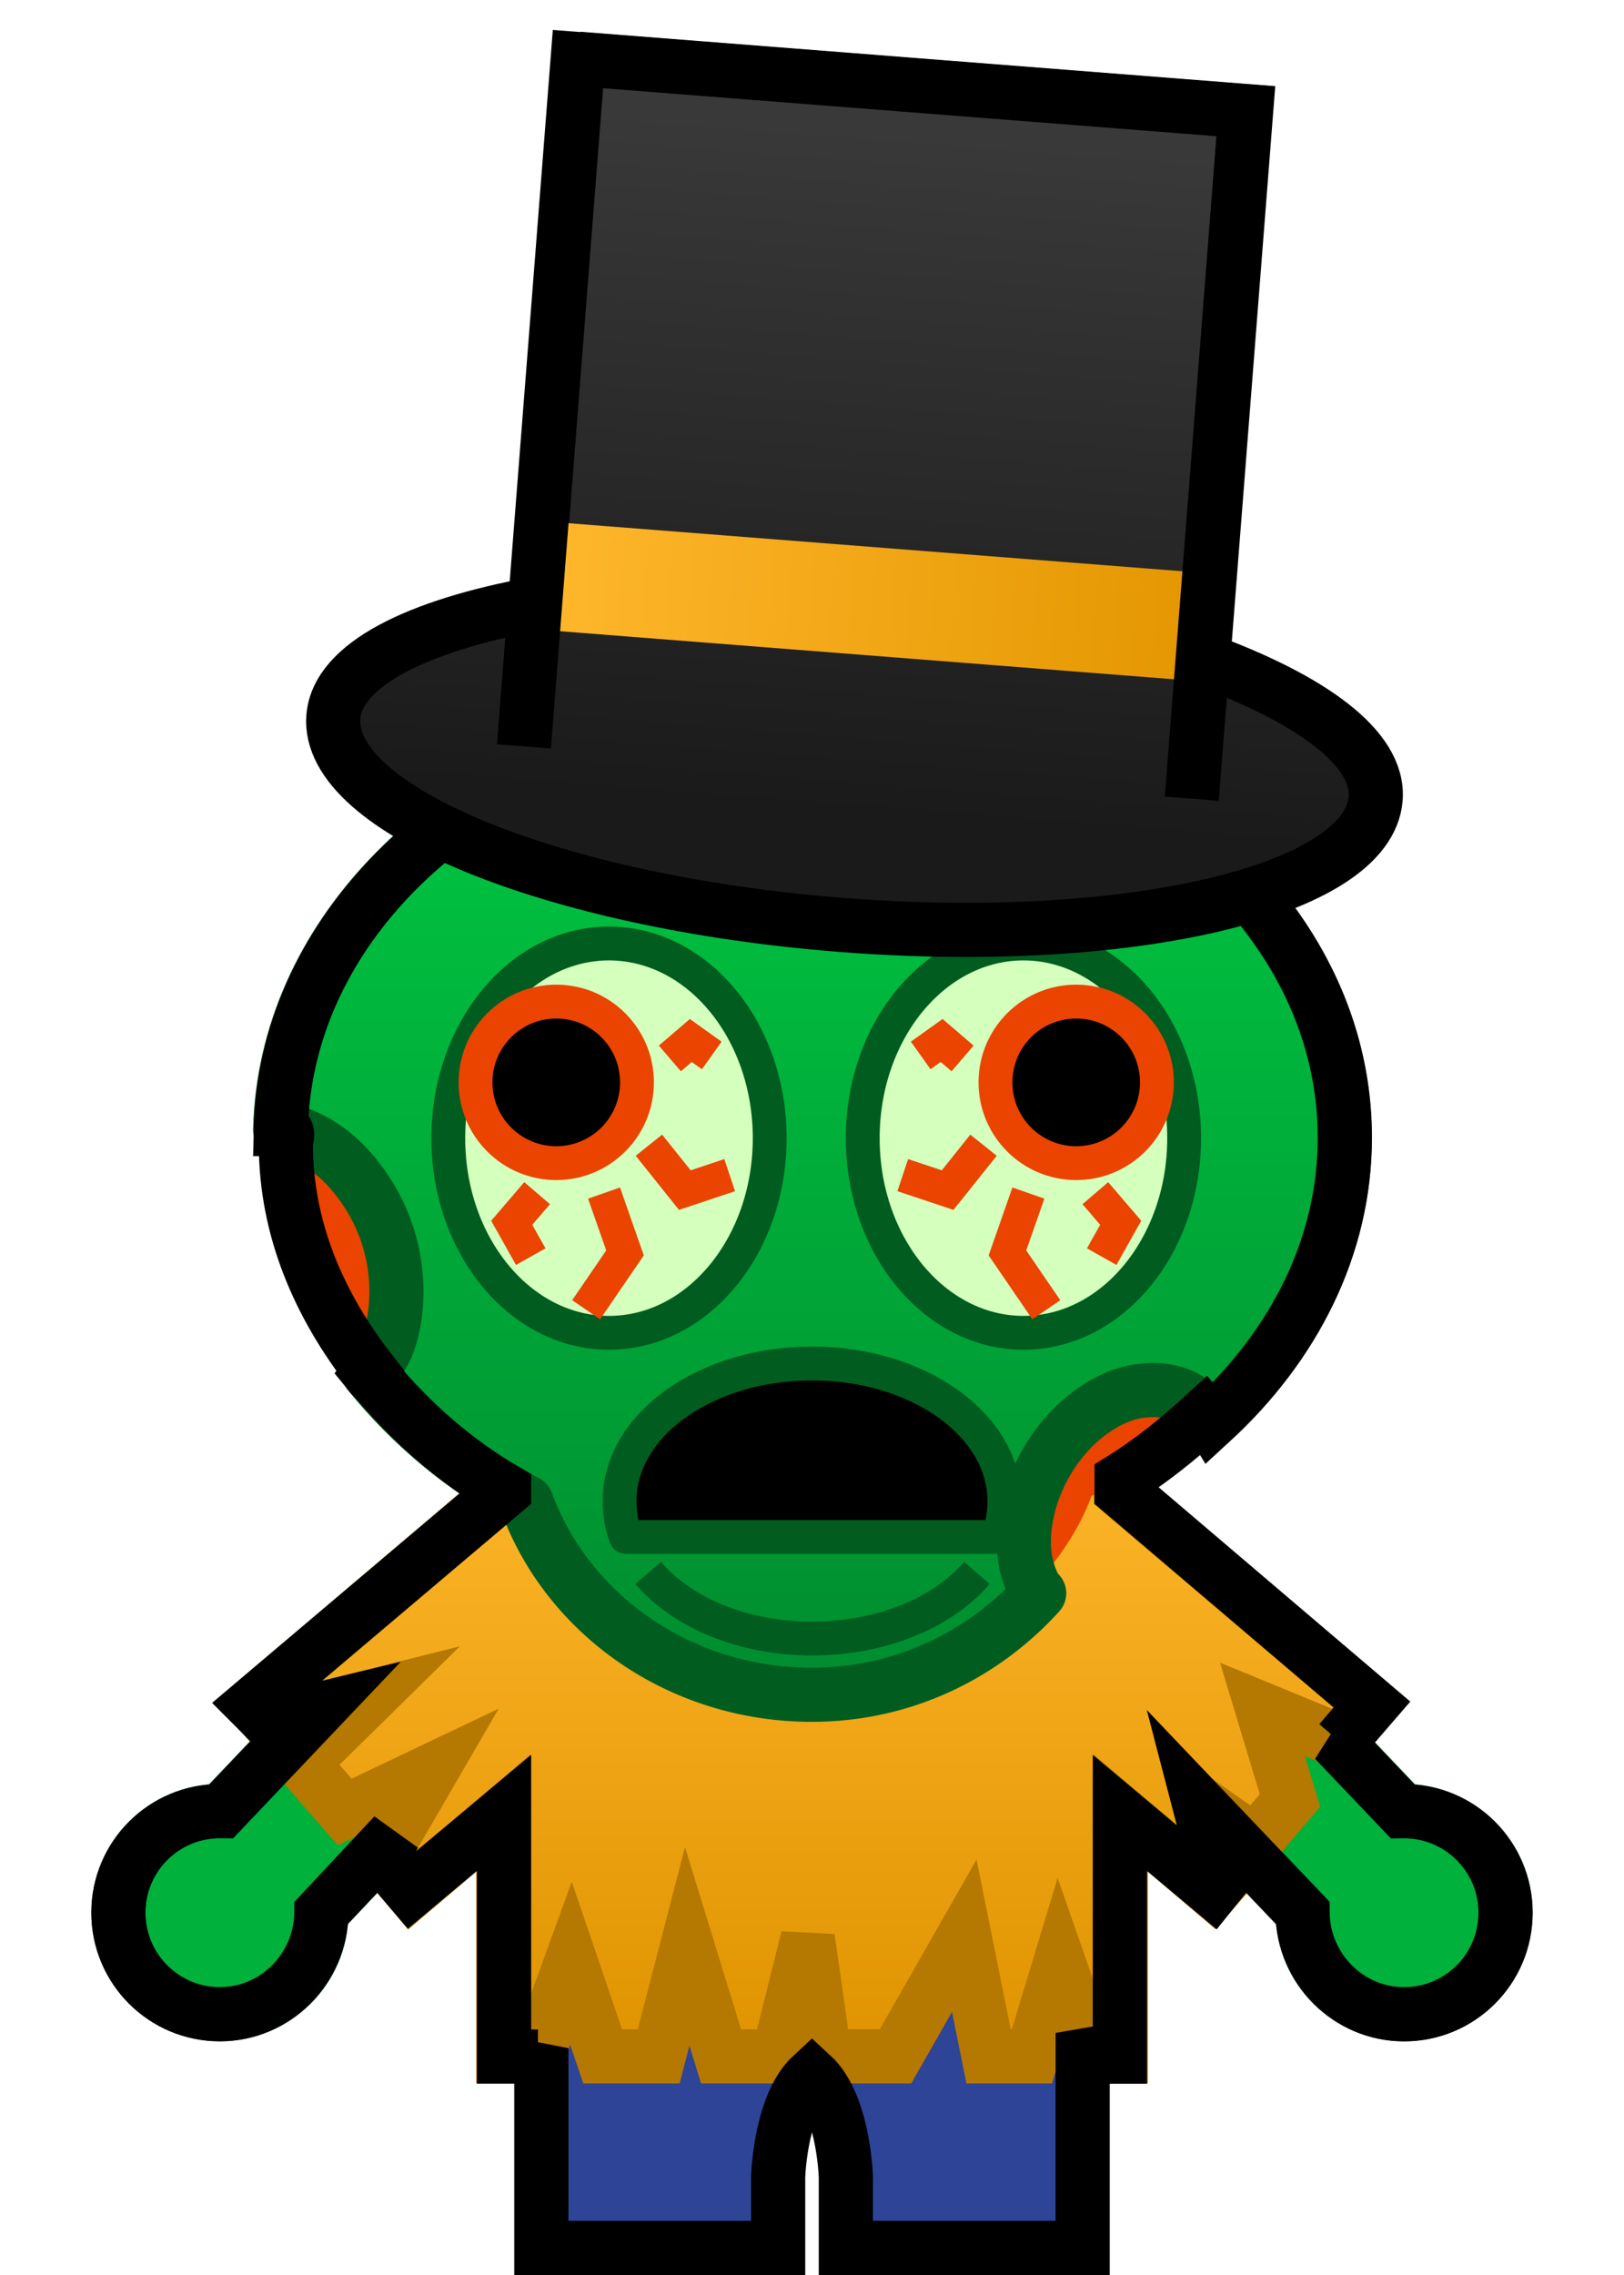 <?xml version="1.0" encoding="UTF-8" standalone="no"?>
<!-- Created with Inkscape (http://www.inkscape.org/) -->

<svg
   xmlns:dc="http://purl.org/dc/elements/1.1/"
   xmlns:cc="http://creativecommons.org/ns#"
   xmlns:rdf="http://www.w3.org/1999/02/22-rdf-syntax-ns#"
   xmlns:svg="http://www.w3.org/2000/svg"
   xmlns="http://www.w3.org/2000/svg"
   xmlns:xlink="http://www.w3.org/1999/xlink"
   xmlns:sodipodi="http://sodipodi.sourceforge.net/DTD/sodipodi-0.dtd"
   xmlns:inkscape="http://www.inkscape.org/namespaces/inkscape"
   width="30"
   height="42"
   id="svg2"
   version="1.1"
   inkscape:version="0.48.4 r9939"
   sodipodi:docname="zombie with tophat.svg"
   inkscape:export-filename="/run/media/ben/Yard/Sometile Grid/zombie with tophat.png"
   inkscape:export-xdpi="90"
   inkscape:export-ydpi="90">
  <defs
     id="defs4">
    <linearGradient
       id="linearGradient6231">
      <stop
         style="stop-color:#ffb72c;stop-opacity:1;"
         offset="0"
         id="stop6233" />
      <stop
         style="stop-color:#e39600;stop-opacity:1;"
         offset="1"
         id="stop6235" />
    </linearGradient>
    <linearGradient
       inkscape:collect="always"
       id="linearGradient6218">
      <stop
         style="stop-color:#1a1a1a;stop-opacity:1"
         offset="0"
         id="stop6220" />
      <stop
         style="stop-color:#393939;stop-opacity:1"
         offset="1"
         id="stop6222" />
    </linearGradient>
    <linearGradient
       inkscape:collect="always"
       id="linearGradient3928">
      <stop
         style="stop-color:#00c742;stop-opacity:1"
         offset="0"
         id="stop3930" />
      <stop
         style="stop-color:#008c2f;stop-opacity:1"
         offset="1"
         id="stop3932" />
    </linearGradient>
    <linearGradient
       id="linearGradient3920">
      <stop
         style="stop-color:#ffb72c;stop-opacity:1"
         offset="0"
         id="stop3922" />
      <stop
         style="stop-color:#df9300;stop-opacity:1"
         offset="1"
         id="stop3924" />
    </linearGradient>
    <linearGradient
       inkscape:collect="always"
       xlink:href="#linearGradient3920"
       id="linearGradient3926"
       x1="20.3"
       y1="23.267"
       x2="20.3"
       y2="42.185"
       gradientUnits="userSpaceOnUse"
       gradientTransform="matrix(0.625,0,0,0.625,0,18.137)" />
    <linearGradient
       inkscape:collect="always"
       xlink:href="#linearGradient3928"
       id="linearGradient3934"
       x1="23.514"
       y1="3.014"
       x2="23.514"
       y2="31.505"
       gradientUnits="userSpaceOnUse"
       gradientTransform="matrix(0.625,0,0,0.625,0,1022.499)" />
    <linearGradient
       inkscape:collect="always"
       xlink:href="#linearGradient3928"
       id="linearGradient5531"
       gradientUnits="userSpaceOnUse"
       gradientTransform="matrix(0.625,0,0,0.625,0,1021.999)"
       x1="23.514"
       y1="3.014"
       x2="23.514"
       y2="31.505" />
    <linearGradient
       inkscape:collect="always"
       xlink:href="#linearGradient3920"
       id="linearGradient5533"
       gradientUnits="userSpaceOnUse"
       gradientTransform="matrix(0.625,0,0,0.625,0,17.637)"
       x1="20.3"
       y1="23.267"
       x2="20.3"
       y2="42.185" />
    <linearGradient
       inkscape:collect="always"
       xlink:href="#linearGradient6218"
       id="linearGradient6224"
       x1="15.127"
       y1="-2.439"
       x2="15.127"
       y2="-15.108"
       gradientUnits="userSpaceOnUse" />
    <linearGradient
       inkscape:collect="always"
       xlink:href="#linearGradient6231"
       id="linearGradient6237"
       x1="11.5"
       y1="-6.406"
       x2="23.875"
       y2="-6.406"
       gradientUnits="userSpaceOnUse" />
    <linearGradient
       inkscape:collect="always"
       xlink:href="#linearGradient6218"
       id="linearGradient6244"
       gradientUnits="userSpaceOnUse"
       x1="15.127"
       y1="-2.439"
       x2="15.127"
       y2="-15.108" />
    <linearGradient
       inkscape:collect="always"
       xlink:href="#linearGradient6231"
       id="linearGradient6246"
       gradientUnits="userSpaceOnUse"
       x1="11.5"
       y1="-6.406"
       x2="23.875"
       y2="-6.406" />
  </defs>
  <sodipodi:namedview
     id="base"
     pagecolor="#ffffff"
     bordercolor="#666666"
     borderopacity="1.0"
     inkscape:pageopacity="0.0"
     inkscape:pageshadow="2"
     inkscape:zoom="2.8284271"
     inkscape:cx="29.69024"
     inkscape:cy="25.214818"
     inkscape:document-units="px"
     inkscape:current-layer="layer7"
     showgrid="false"
     borderlayer="true"
     inkscape:showpageshadow="false"
     showguides="false"
     inkscape:guide-bbox="true"
     inkscape:window-width="1366"
     inkscape:window-height="718"
     inkscape:window-x="0"
     inkscape:window-y="28"
     inkscape:window-maximized="1">
    <sodipodi:guide
       orientation="0,1"
       position="105,17"
       id="guide2985" />
    <sodipodi:guide
       orientation="1,0"
       position="24,61.5"
       id="guide2987" />
  </sodipodi:namedview>
  <g
     inkscape:groupmode="layer"
     id="layer2"
     inkscape:label="body"
     transform="translate(0,-6)"
     style="display:inline"
     sodipodi:insensitive="true">
    <path
       inkscape:connector-curvature="0"
       style="color:#000000;fill:#00b13b;fill-opacity:1;fill-rule:nonzero;stroke:#005d1f;stroke-width:1;stroke-miterlimit:4;stroke-opacity:1;stroke-dasharray:none;marker:none;visibility:visible;display:inline;overflow:visible;enable-background:accumulate"
       d="m 6.777,36.602 -2.695,2.832 c -0.007,-7.1e-5 -0.013,0 -0.02,0 -1.036,0 -1.875,0.839 -1.875,1.875 0,1.036 0.839,1.875 1.875,1.875 1.029,0 1.864,-0.829 1.875,-1.855 7.1e-5,-0.007 0,-0.013 0,-0.02 L 8.691,38.418 6.777,36.602 z"
       id="rect3827" />
    <path
       inkscape:connector-curvature="0"
       id="path3838"
       d="m 23.223,36.602 2.695,2.832 c 0.007,-7.1e-5 0.013,0 0.02,0 1.036,0 1.875,0.839 1.875,1.875 0,1.036 -0.839,1.875 -1.875,1.875 -1.029,0 -1.864,-0.829 -1.875,-1.855 -7.1e-5,-0.007 0,-0.013 0,-0.02 l -2.754,-2.891 1.914,-1.816 z"
       style="color:#000000;fill:#00b13b;fill-opacity:1;fill-rule:nonzero;stroke:#005d1f;stroke-width:1;stroke-miterlimit:4;stroke-opacity:1;stroke-dasharray:none;marker:none;visibility:visible;display:inline;overflow:visible;enable-background:accumulate" />
    <path
       style="color:#000000;fill:#2d4497;fill-opacity:1;fill-rule:nonzero;stroke:none;stroke-width:1;marker:none;visibility:visible;display:inline;overflow:visible;enable-background:accumulate"
       d="m 10,40.469 0,7.031 4.375,0 0,-1.25 c 0,0 -3.66e-4,-0.048 0,-0.059 0.006,-0.153 0.068,-1.362 0.625,-1.875 0.557,0.513 0.619,1.722 0.625,1.875 3.66e-4,0.01 0,0.059 0,0.059 l 0,1.25 4.375,0 0,-7.031 z"
       id="rect3847"
       inkscape:connector-curvature="0"
       sodipodi:nodetypes="cccccccccccc" />
    <path
       style="color:#000000;fill:url(#linearGradient5533);fill-opacity:1;stroke:#b57800;stroke-width:1;stroke-linejoin:miter;stroke-miterlimit:4;stroke-opacity:1;stroke-dasharray:none;marker:none;visibility:visible;display:inline;overflow:visible;enable-background:accumulate"
       d="m 9.297,32.324 0,1.211 -4.629,3.926 0.293,0.332 1.875,-0.469 -1.25,1.23 0.781,0.898 1.602,-0.762 -0.918,1.582 0.547,0.645 1.699,-1.445 0,4.492 0.625,0 0.625,-1.719 0.586,1.719 1.035,0 0.527,-2.031 0.625,2.031 1.055,0 0.547,-2.188 0.312,2.188 1.309,0 1.27,-2.227 0.449,2.227 0.801,0 0.508,-1.68 0.586,1.68 0.547,0 0,-4.492 1.699,1.445 0.137,-0.156 L 22.148,39.277 23.184,40 l 0.645,-0.762 -0.508,-1.68 1.426,0.586 0.586,-0.684 -4.629,-3.926 0,-1.211 -5.703,0 -5.703,0 z"
       id="rect3822"
       inkscape:connector-curvature="0" />
  </g>
  <g
     inkscape:label="head"
     inkscape:groupmode="layer"
     id="layer1"
     transform="translate(0,-1010.362)"
     style="display:inline"
     sodipodi:insensitive="true">
    <path
       style="color:#000000;fill:#eb4400;fill-opacity:1;stroke:none;stroke-width:1;marker:none;visibility:visible;display:inline;overflow:visible;enable-background:accumulate"
       d="m 6.944,1035.82 c 0.131,-0.171 0.273,-0.33 0.352,-0.547 0.103,-0.285 0.154,-0.604 0.156,-0.938 0.002,-0.334 -0.046,-0.685 -0.156,-1.035 -0.11,-0.35 -0.275,-0.665 -0.469,-0.938 -0.194,-0.272 -0.416,-0.51 -0.664,-0.684 -0.248,-0.174 -0.509,-0.297 -0.781,-0.352 -0.026,-0.01 -0.052,0.01 -0.078,0 -0.001,0.054 -0.02,0.103 -0.02,0.156 0,1.615 0.639,3.083 1.66,4.336 z"
       id="path3879"
       inkscape:connector-curvature="0" />
    <path
       style="color:#000000;fill:#eb4400;fill-opacity:1;stroke:none;stroke-width:1;marker:none;visibility:visible;display:inline;overflow:visible;enable-background:accumulate"
       d="m 12.031,1024.069 c 0.053,0.387 0.086,0.786 0.254,1.133 0.237,0.491 0.572,0.918 0.996,1.289 0.424,0.371 0.943,0.671 1.504,0.879 0.561,0.207 1.169,0.332 1.816,0.332 0.647,0 1.256,-0.124 1.816,-0.332 0.561,-0.207 1.08,-0.508 1.504,-0.879 0.384,-0.336 0.666,-0.736 0.898,-1.172 -1.648,-1.007 -3.674,-1.641 -5.898,-1.641 -1.014,0 -1.971,0.16 -2.891,0.391 z"
       id="path2989"
       inkscape:connector-curvature="0" />
    <path
       style="color:#000000;fill:#eb4400;fill-opacity:1;stroke:none;stroke-width:1;marker:none;visibility:visible;display:inline;overflow:visible;enable-background:accumulate"
       d="m 22.253,1036.498 c -0.109,-0.174 -0.252,-0.327 -0.43,-0.43 -0.198,-0.115 -0.414,-0.159 -0.645,-0.156 -0.23,0 -0.468,0.05 -0.703,0.156 -0.47,0.213 -0.929,0.617 -1.25,1.172 -0.321,0.554 -0.459,1.166 -0.41,1.68 0.025,0.257 0.102,0.483 0.215,0.684 0.014,0.024 0.043,0.035 0.059,0.059 0.451,-0.498 0.842,-1.047 1.074,-1.68 0.788,-0.406 1.475,-0.92 2.09,-1.484 z"
       id="path3889"
       inkscape:connector-curvature="0" />
    <path
       style="color:#000000;fill:url(#linearGradient5531);fill-opacity:1;stroke:#005d1f;stroke-width:1;stroke-linecap:butt;stroke-linejoin:round;stroke-miterlimit:4;stroke-opacity:1;stroke-dasharray:none;stroke-dashoffset:2.3;marker:none;visibility:visible;display:inline;overflow:visible;enable-background:accumulate"
       d="m 12.109,1023.796 c -3.949,0.992 -6.848,3.912 -6.934,7.422 0.026,0 0.052,-0.01 0.078,0 0.272,0.055 0.534,0.178 0.781,0.352 0.248,0.174 0.47,0.411 0.664,0.684 0.194,0.272 0.358,0.588 0.469,0.938 0.11,0.35 0.159,0.701 0.156,1.035 -0.002,0.334 -0.053,0.653 -0.156,0.938 -0.079,0.217 -0.221,0.376 -0.352,0.547 0.768,0.942 1.732,1.776 2.91,2.383 0.758,2.066 2.827,3.555 5.273,3.555 1.697,0 3.177,-0.746 4.199,-1.875 -0.015,-0.024 -0.045,-0.034 -0.059,-0.059 -0.113,-0.201 -0.19,-0.427 -0.215,-0.684 -0.049,-0.514 0.089,-1.125 0.41,-1.68 0.321,-0.554 0.78,-0.959 1.25,-1.172 0.235,-0.106 0.473,-0.154 0.703,-0.156 0.23,0 0.447,0.042 0.645,0.156 0.178,0.103 0.321,0.256 0.43,0.43 1.527,-1.401 2.48,-3.217 2.48,-5.234 0,-2.6 -1.565,-4.874 -3.945,-6.328 -0.233,0.436 -0.514,0.836 -0.898,1.172 -0.424,0.371 -0.943,0.671 -1.504,0.879 -0.561,0.207 -1.169,0.332 -1.816,0.332 -0.647,0 -1.256,-0.124 -1.816,-0.332 -0.561,-0.208 -1.08,-0.508 -1.504,-0.879 -0.424,-0.371 -0.759,-0.798 -0.996,-1.289 -0.167,-0.346 -0.201,-0.745 -0.254,-1.133 z"
       id="path3884"
       inkscape:connector-curvature="0" />
    <g
       id="g3769"
       transform="matrix(0.625,0,0,0.625,0,394.273)">
      <path
         transform="translate(2.25,1006.612)"
         d="m 20.5,12.75 c 0,3.176 -2.127,5.75 -4.75,5.75 C 13.127,18.5 11,15.926 11,12.75 11,9.574 13.127,7 15.75,7 c 2.623,0 4.75,2.574 4.75,5.75 z"
         sodipodi:ry="5.75"
         sodipodi:rx="4.75"
         sodipodi:cy="12.75"
         sodipodi:cx="15.75"
         id="path3767"
         style="color:#000000;fill:#d4ffbd;fill-opacity:1;fill-rule:nonzero;stroke:#005d1f;stroke-width:1;stroke-linecap:butt;stroke-linejoin:round;stroke-miterlimit:4;stroke-opacity:1;stroke-dasharray:none;stroke-dashoffset:2.3;marker:none;visibility:visible;display:inline;overflow:visible;enable-background:accumulate"
         sodipodi:type="arc" />
      <path
         sodipodi:type="arc"
         style="color:#000000;fill:#000000;fill-opacity:1;fill-rule:nonzero;stroke:#eb4400;stroke-width:1;stroke-linecap:butt;stroke-linejoin:round;stroke-miterlimit:4;stroke-opacity:1;stroke-dasharray:none;stroke-dashoffset:2.3;marker:none;visibility:visible;display:inline;overflow:visible;enable-background:accumulate"
         id="path3774"
         sodipodi:cx="16.440233"
         sodipodi:cy="13.351768"
         sodipodi:rx="2.3864853"
         sodipodi:ry="2.3864853"
         d="m 18.827,13.352 c 0,1.318 -1.068,2.386 -2.386,2.386 -1.318,0 -2.386,-1.068 -2.386,-2.386 0,-1.318 1.068,-2.386 2.386,-2.386 1.318,0 2.386,1.068 2.386,2.386 z"
         transform="translate(0,1004.362)" />
      <path
         style="fill:none;stroke:#eb4400;stroke-width:1px;stroke-linecap:butt;stroke-linejoin:miter;stroke-opacity:1"
         d="m 17.854,16.622 0.619,1.768 -1.149,1.679"
         id="path3776"
         inkscape:connector-curvature="0"
         transform="translate(0,1004.362)" />
      <path
         style="fill:none;stroke:#eb4400;stroke-width:1px;stroke-linecap:butt;stroke-linejoin:miter;stroke-opacity:1"
         d="m 19.18,15.208 1.061,1.326 1.326,-0.442"
         id="path3778"
         inkscape:connector-curvature="0"
         transform="translate(0,1004.362)" />
      <path
         style="fill:none;stroke:#eb4400;stroke-width:1px;stroke-linecap:butt;stroke-linejoin:miter;stroke-opacity:1"
         d="m 19.799,12.645 0.619,-0.53 0.619,0.442"
         id="path3780"
         inkscape:connector-curvature="0"
         transform="translate(0,1004.362)" />
      <path
         style="fill:none;stroke:#eb4400;stroke-width:1px;stroke-linecap:butt;stroke-linejoin:miter;stroke-opacity:1"
         d="m 15.875,16.625 -0.75,0.875 0.562,1"
         id="path3782"
         inkscape:connector-curvature="0"
         transform="translate(0,1004.362)"
         sodipodi:nodetypes="ccc" />
    </g>
    <use
       x="0"
       y="0"
       xlink:href="#g3769"
       id="use3772"
       transform="matrix(-1,0,0,1,30.156,0)"
       width="48"
       height="48" />
    <path
       style="color:#000000;fill:#000000;fill-opacity:1;fill-rule:nonzero;stroke:#005d1f;stroke-width:0.625;stroke-linecap:butt;stroke-linejoin:round;stroke-miterlimit:4;stroke-opacity:1;stroke-dasharray:none;stroke-dashoffset:2.3;marker:none;visibility:visible;display:inline;overflow:visible;enable-background:accumulate"
       d="m 15,1035.534 c -1.967,0 -3.555,1.136 -3.555,2.539 0,0.229 0.037,0.453 0.117,0.664 l 6.875,0 c 0.08,-0.211 0.117,-0.435 0.117,-0.664 0,-1.403 -1.588,-2.539 -3.555,-2.539 z"
       id="path3803"
       inkscape:connector-curvature="0" />
    <path
       style="color:#000000;fill:none;stroke:#005d1f;stroke-width:0.625;stroke-linecap:butt;stroke-linejoin:round;stroke-miterlimit:4;stroke-opacity:1;stroke-dasharray:none;stroke-dashoffset:2.3;marker:none;visibility:visible;display:inline;overflow:visible;enable-background:accumulate"
       d="m 11.973,1039.401 c 0.626,0.729 1.741,1.211 3.027,1.211 1.287,0 2.421,-0.481 3.047,-1.211"
       id="path3815"
       inkscape:connector-curvature="0"
       sodipodi:nodetypes="csc" />
  </g>
  <g
     inkscape:groupmode="layer"
     id="layer6"
     inkscape:label="outline"
     style="display:inline"
     sodipodi:insensitive="true"
     transform="translate(0,12)">
    <path
       style="color:#000000;fill:none;stroke:#000000;stroke-width:1;stroke-linejoin:miter;stroke-opacity:1;marker:none;visibility:visible;display:inline;overflow:visible;enable-background:accumulate"
       d="m 14.938,1.312 c -0.969,0 -1.9,0.161 -2.781,0.375 C 12.145,1.601 12.137,1.524 12.125,1.438 8.176,2.429 5.273,5.334 5.188,8.844 c 0.026,0 0.037,-0.01 0.062,0 0.108,0.074 0.022,0.199 0.031,0.281 0,1.555 0.607,2.966 1.562,4.188 -0.009,0.012 -0.022,0.019 -0.031,0.031 0.036,0.045 0.088,0.081 0.125,0.125 0.657,0.778 1.436,1.481 2.375,2.031 l 0,0.031 -4.656,3.938 0.312,0.312 0.906,-0.219 -1.781,1.875 c -0.007,-7.1e-5 -0.025,0 -0.031,0 -1.036,0 -1.875,0.839 -1.875,1.875 0,1.036 0.839,1.875 1.875,1.875 1.029,0 1.864,-0.849 1.875,-1.875 l 1.344,-1.438 -0.219,0.406 0.531,0.625 1.719,-1.438 0,4.5 0.625,0 L 10,25.812 10,29.5 l 4.375,0 0,-1.25 c 0,0 -3.66e-4,-0.052 0,-0.062 0.006,-0.153 0.068,-1.362 0.625,-1.875 0.557,0.513 0.619,1.722 0.625,1.875 3.66e-4,0.01 0,0.062 0,0.062 l 0,1.25 4.375,0 0,-3.969 0.156,0.438 0.531,0 0,-4.5 1.719,1.438 0.125,-0.156 -0.375,-1.438 1.906,2 c 0.011,1.026 0.846,1.875 1.875,1.875 1.036,0 1.875,-0.839 1.875,-1.875 0,-1.036 -0.839,-1.875 -1.875,-1.875 -0.007,0 -0.025,-7.1e-5 -0.031,0 l -1.25,-1.312 0.094,0.031 0.594,-0.688 -4.625,-3.938 0,-0.219 c 0.556,-0.347 1.07,-0.764 1.531,-1.188 0.038,0.046 0.094,0.075 0.125,0.125 1.527,-1.401 2.469,-3.233 2.469,-5.25 0,-2.6 -1.557,-4.858 -3.938,-6.312 -0.046,0.086 -0.106,0.167 -0.156,0.25 -1.638,-0.986 -3.615,-1.625 -5.812,-1.625 z"
       id="path5470"
       inkscape:connector-curvature="0" />
  </g>
  <g
     inkscape:groupmode="layer"
     id="layer7"
     inkscape:label="tophat"
     transform="translate(0,12)">
    <g
       id="g6239"
       transform="matrix(0.997,0.078,-0.078,0.997,-2.029,4.108)">
      <path
         inkscape:connector-curvature="0"
         id="path6212"
         d="m 11.5,-15.969 0,10.094 c -2.152,0.57 -3.562,1.408 -3.562,2.375 0,1.715 4.329,3.094 9.656,3.094 5.327,0 9.656,-1.379 9.656,-3.094 0,-0.936 -1.339,-1.743 -3.375,-2.312 l 0,-10.156 -12.375,0 z"
         style="color:#000000;fill:url(#linearGradient6244);fill-opacity:1;fill-rule:nonzero;stroke:#000000;stroke-width:1;stroke-linecap:butt;stroke-linejoin:miter;stroke-miterlimit:4;stroke-opacity:1;stroke-dasharray:none;stroke-dashoffset:0;marker:none;visibility:visible;display:inline;overflow:visible;enable-background:accumulate" />
      <path
         id="rect6226"
         d="m 11.5,-7.406 0,2 12.375,0 0,-2 -12.375,0 z"
         style="color:#000000;fill:url(#linearGradient6246);fill-opacity:1;fill-rule:nonzero;stroke:none;stroke-width:1;marker:none;visibility:visible;display:inline;overflow:visible;enable-background:accumulate"
         inkscape:connector-curvature="0" />
      <path
         style="color:#000000;fill:none;stroke:#000000;stroke-width:1;stroke-linecap:butt;stroke-linejoin:miter;stroke-miterlimit:4;stroke-opacity:1;stroke-dashoffset:0;marker:none;visibility:visible;display:inline;overflow:visible;enable-background:accumulate"
         d="m 11.49,-3.234 0,-12.728 12.374,0 0,12.728"
         id="path6215"
         inkscape:connector-curvature="0"
         sodipodi:nodetypes="cccc" />
    </g>
  </g>
</svg>
